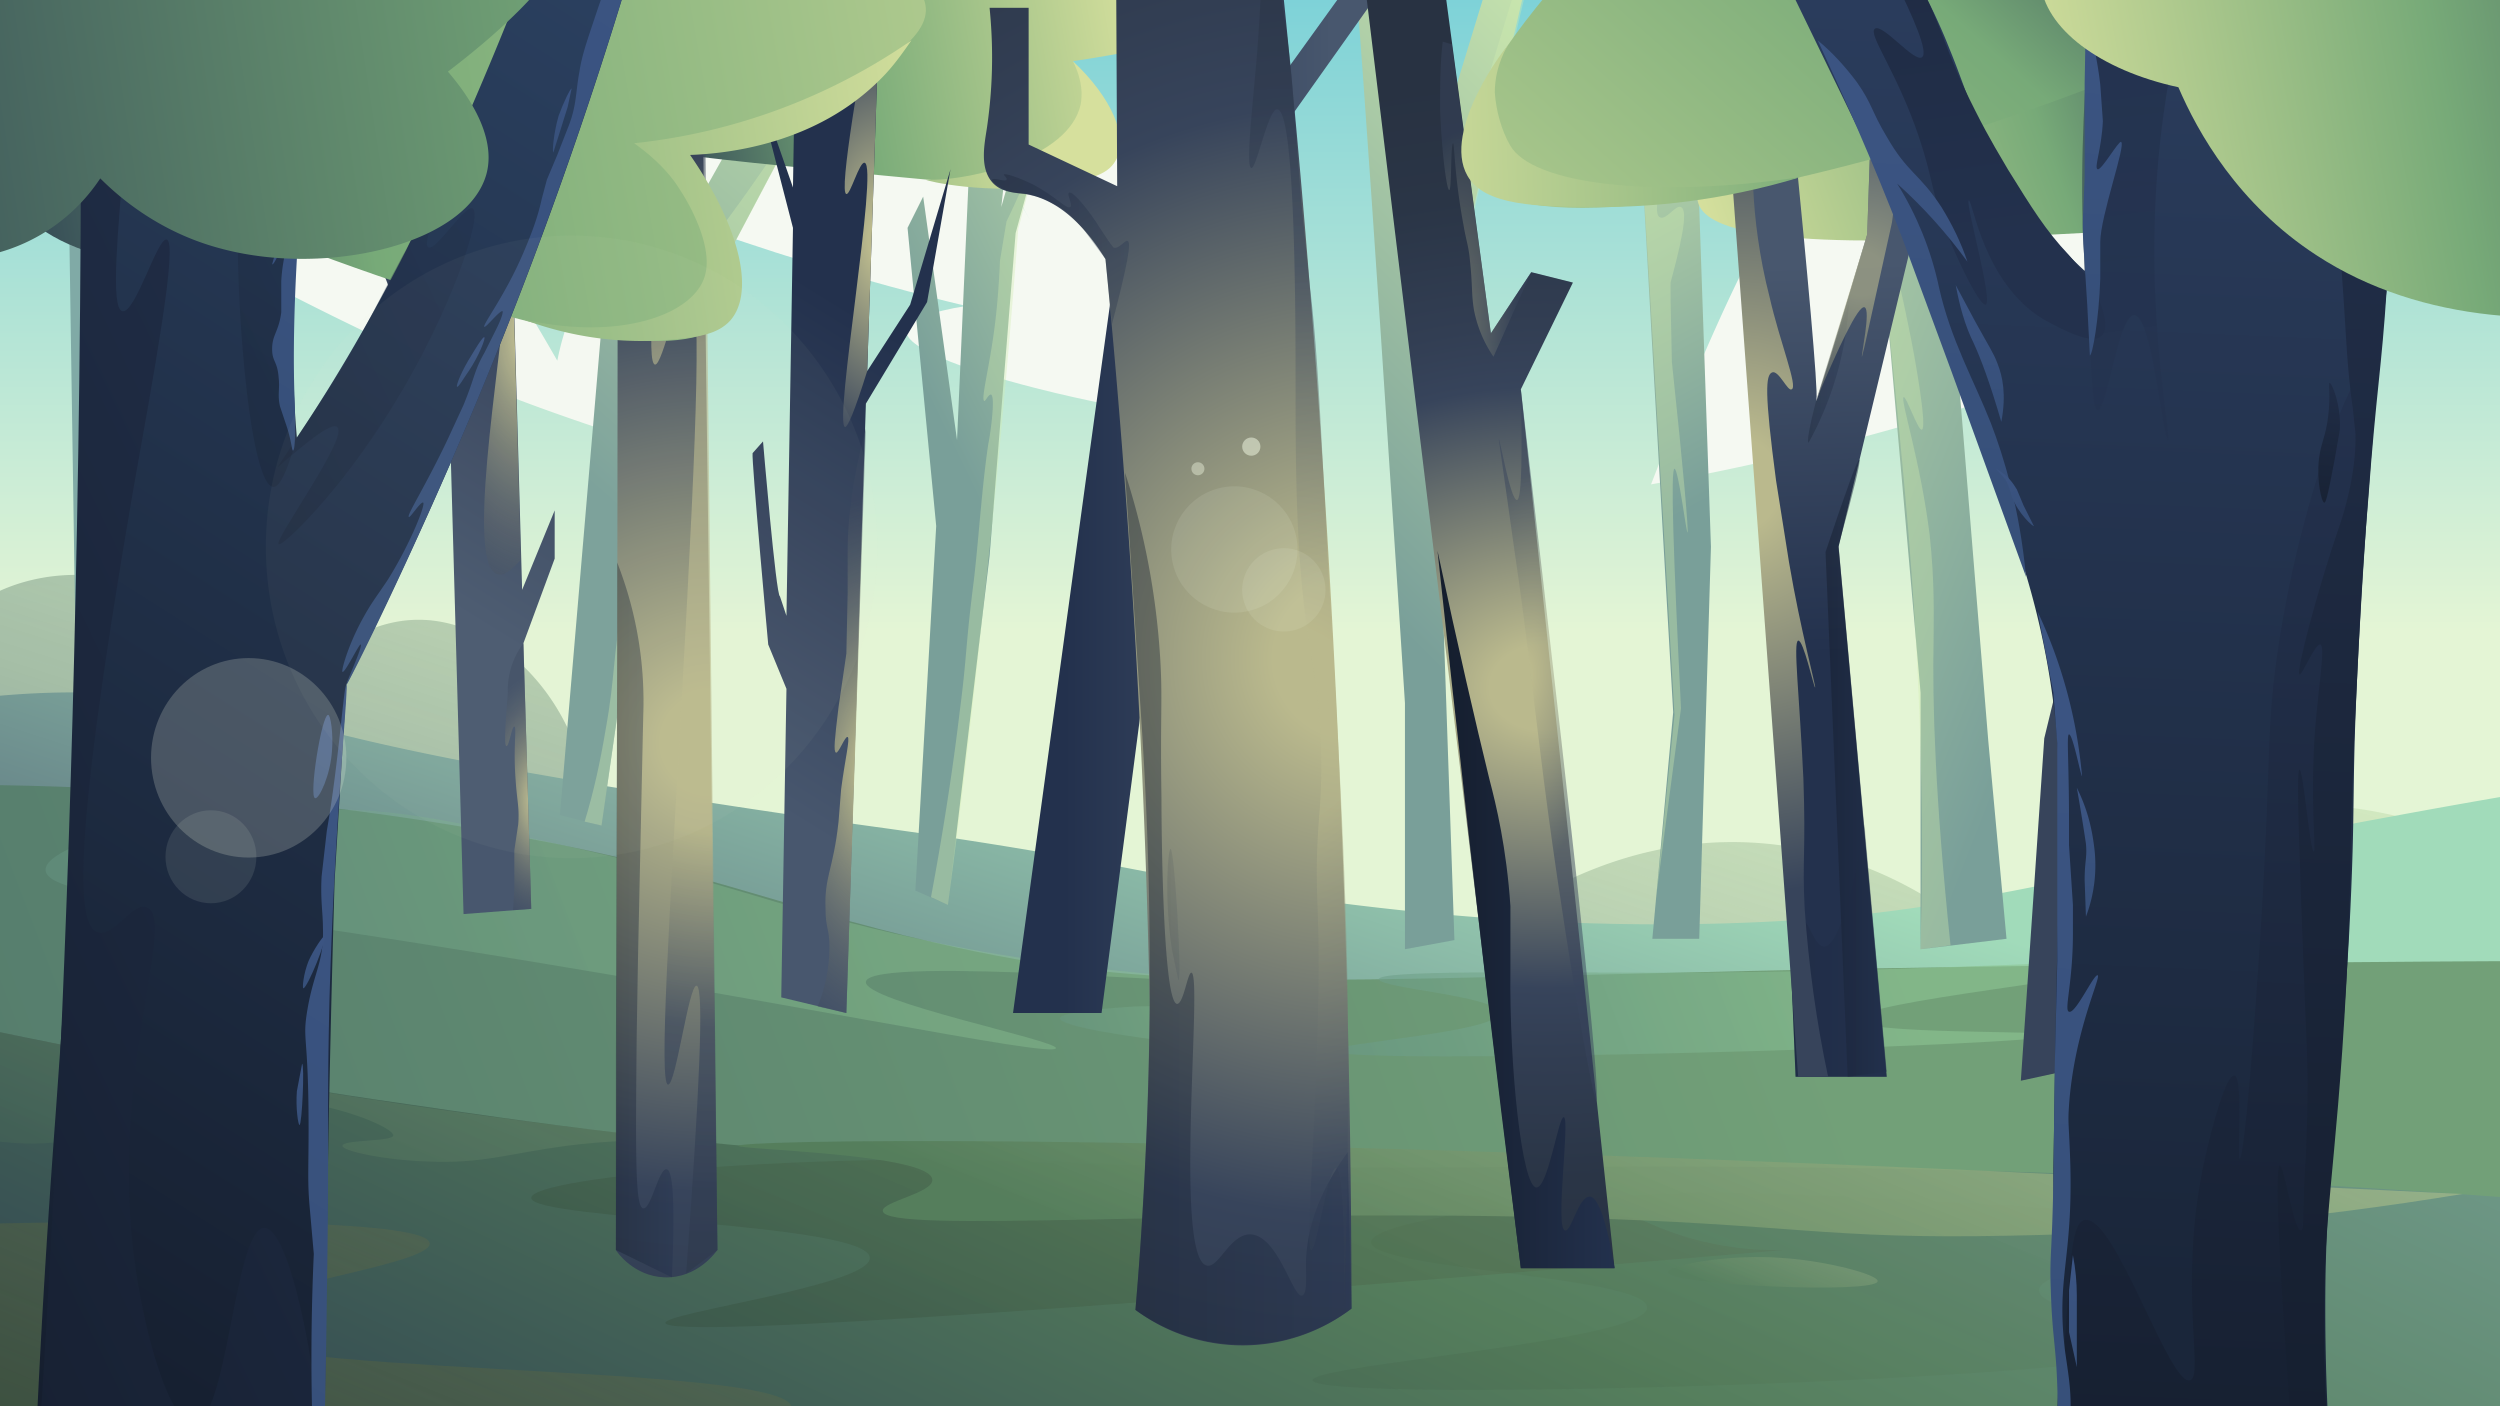 <svg xmlns="http://www.w3.org/2000/svg" id="eaSGge7qOW81" shape-rendering="geometricPrecision" text-rendering="geometricPrecision" viewBox="0 0 1920 1080"><style>@keyframes eaSGge7qOW86_to__to{0%{transform:translate(629.443px,127.542px)}50%{transform:translate(645.381px,113.05px)}}@keyframes eaSGge7qOW87_to__to{0%{transform:translate(239.145px,149.792px)}50%{transform:translate(321.075px,211.865px)}}@keyframes eaSGge7qOW88_to__to{0%{transform:translate(1641.566px,167.727px)}50%{transform:translate(1616.562px,211.525px)}}@keyframes eaSGge7qOW810_to__to{0%{transform:translate(941px,671.745px)}50%{transform:translate(940.519px,553.778px)}}@keyframes eaSGge7qOW833_to__to{0%{transform:translate(686.307px,49.518px)}50%{transform:translate(741.246px,58.489px)}}@keyframes eaSGge7qOW834_to__to{0%{transform:translate(1588.059px,53.46px)}50%{transform:translate(1538.396px,95.144px)}}@keyframes eaSGge7qOW835_to__to{0%{transform:translate(785.567px,96.028px)}50%{transform:translate(840.506px,104.998px)}}@keyframes eaSGge7qOW871_to__to{0%{transform:translate(367.83px,42.614px)}50%{transform:translate(404.213px,71.959px)}}@keyframes eaSGge7qOW872_to__to{0%{transform:translate(1482.225px,-57.233px)}50%{transform:translate(1445.052px,-21.618px)}}@keyframes eaSGge7qOW873_to__to{0%{transform:translate(562.5px,109.526px)}50%{transform:translate(598.883px,138.872px)}}@keyframes eaSGge7qOW874_to__to{0%{transform:translate(1265.653px,59.999px)}50%{transform:translate(1228.48px,95.614px)}}@keyframes eaSGge7qOW8109_to__to{0%{transform:translate(148.994px,-22.506px)}50%{transform:translate(160.62px,-22.51px)}}@keyframes eaSGge7qOW8110_to__to{0%{transform:translate(1902.165px,18.37px)}50%{transform:translate(2000.696px,16.827px)}}@keyframes eaSGge7qOW8112_to__to{0%{transform:translate(960.5px,384.5px)}50%{transform:translate(843.832px,454.057px)}}@keyframes eaSGge7qOW8113_to__to{0%{transform:translate(999px,416px)}50%{transform:translate(882.332px,485.557px)}}@keyframes eaSGge7qOW8114_to__to{0%{transform:translate(974px,306px)}50%{transform:translate(857.332px,375.557px)}}@keyframes eaSGge7qOW8115_to__to{0%{transform:translate(933px,323px)}50%{transform:translate(816.332px,392.557px)}}@keyframes eaSGge7qOW8116_to__to{0%{transform:translate(203.95px,545.33px)}50%{transform:translate(273.781px,505.09px)}}@keyframes eaSGge7qOW8116_ts__ts{0%{transform:scale(1,1)}50%{transform:scale(1.245,1.294)}}@keyframes eaSGge7qOW8117_to__to{0%{transform:translate(452px,382.913px)}50%{transform:translate(374.5px,476.993px)}}@keyframes eaSGge7qOW8118_to__to{0%{transform:translate(175.34px,621.34px)}50%{transform:translate(245.171px,581.1px)}}@keyframes eaSGge7qOW8118_ts__ts{0%{transform:scale(1,1)}50%{transform:scale(1.245,1.294)}}</style><defs><linearGradient id="eaSGge7qOW84-fill" x1="960" x2="960" y1="783" y2="-787" gradientUnits="userSpaceOnUse" spreadMethod="pad"><stop id="eaSGge7qOW84-fill-0" offset="19%" stop-color="#e4f5d5"/><stop id="eaSGge7qOW84-fill-1" offset="88%" stop-color="#00a7db"/></linearGradient><linearGradient id="eaSGge7qOW811-fill" x1="1153.7" x2="804.7" y1="-47.8" y2="1036.7" gradientUnits="userSpaceOnUse" spreadMethod="pad"><stop id="eaSGge7qOW811-fill-0" offset="12%" stop-color="rgba(207,235,176,0.36)"/><stop id="eaSGge7qOW811-fill-1" offset="100%" stop-color="#6d888a"/></linearGradient><linearGradient id="eaSGge7qOW813-fill" x1="1087.8" x2="829.6" y1="458.7" y2="1251.2" gradientUnits="userSpaceOnUse" spreadMethod="pad"><stop id="eaSGge7qOW813-fill-0" offset="13%" stop-color="#a1dbba"/><stop id="eaSGge7qOW813-fill-1" offset="90%" stop-color="#424e69"/></linearGradient><linearGradient id="eaSGge7qOW816-fill" x1="792" x2="403.8" y1="-65.3" y2="375.8" gradientUnits="userSpaceOnUse" spreadMethod="pad"><stop id="eaSGge7qOW816-fill-0" offset="12%" stop-color="#cfebb0"/><stop id="eaSGge7qOW816-fill-1" offset="94%" stop-color="#799f99"/></linearGradient><linearGradient id="eaSGge7qOW817-fill" x1="1039.4" x2="708.2" y1="185" y2="346.2" gradientUnits="userSpaceOnUse" spreadMethod="pad"><stop id="eaSGge7qOW817-fill-0" offset="12%" stop-color="#cfebb0"/><stop id="eaSGge7qOW817-fill-1" offset="94%" stop-color="#799f99"/></linearGradient><linearGradient id="eaSGge7qOW818-fill" x1="1390.6" x2="977.8" y1="23.6" y2="436.9" gradientUnits="userSpaceOnUse" spreadMethod="pad"><stop id="eaSGge7qOW818-fill-0" offset="12%" stop-color="#cfebb0"/><stop id="eaSGge7qOW818-fill-1" offset="94%" stop-color="#799f99"/></linearGradient><linearGradient id="eaSGge7qOW819-fill" x1="1088.7" x2="1316.8" y1="-12.3" y2="414.3" gradientUnits="userSpaceOnUse" spreadMethod="pad"><stop id="eaSGge7qOW819-fill-0" offset="12%" stop-color="#cfebb0"/><stop id="eaSGge7qOW819-fill-1" offset="94%" stop-color="#799f99"/></linearGradient><linearGradient id="eaSGge7qOW820-fill" x1="1129.7" x2="1657.6" y1="177" y2="384.7" gradientUnits="userSpaceOnUse" spreadMethod="pad"><stop id="eaSGge7qOW820-fill-0" offset="12%" stop-color="#cfebb0"/><stop id="eaSGge7qOW820-fill-1" offset="94%" stop-color="#799f99"/></linearGradient><linearGradient id="eaSGge7qOW821-fill" x1="1188.3" x2="1273.5" y1="109.5" y2="109.5" gradientUnits="userSpaceOnUse" spreadMethod="pad"><stop id="eaSGge7qOW821-fill-0" offset="12%" stop-color="rgba(207,235,176,0.36)"/><stop id="eaSGge7qOW821-fill-1" offset="94%" stop-color="#799f99"/></linearGradient><linearGradient id="eaSGge7qOW822-fill" x1="1296.8" x2="1340.9" y1="327" y2="327" gradientUnits="userSpaceOnUse" spreadMethod="pad"><stop id="eaSGge7qOW822-fill-0" offset="12%" stop-color="rgba(207,235,176,0.36)"/><stop id="eaSGge7qOW822-fill-1" offset="94%" stop-color="#799f99"/></linearGradient><linearGradient id="eaSGge7qOW823-fill" x1="1499" x2="1573" y1="347.5" y2="347.5" gradientUnits="userSpaceOnUse" spreadMethod="pad"><stop id="eaSGge7qOW823-fill-0" offset="12%" stop-color="rgba(207,235,176,0.36)"/><stop id="eaSGge7qOW823-fill-1" offset="94%" stop-color="#799f99"/></linearGradient><linearGradient id="eaSGge7qOW824-fill" x1="818.4" x2="920.4" y1="369.5" y2="369.5" gradientUnits="userSpaceOnUse" spreadMethod="pad"><stop id="eaSGge7qOW824-fill-0" offset="12%" stop-color="rgba(207,235,176,0.36)"/><stop id="eaSGge7qOW824-fill-1" offset="94%" stop-color="#799f99"/></linearGradient><linearGradient id="eaSGge7qOW825-fill" x1="628.4" x2="805.4" y1="352" y2="352" gradientUnits="userSpaceOnUse" spreadMethod="pad"><stop id="eaSGge7qOW825-fill-0" offset="12%" stop-color="rgba(207,235,176,0.36)"/><stop id="eaSGge7qOW825-fill-1" offset="94%" stop-color="#799f99"/></linearGradient><linearGradient id="eaSGge7qOW828-fill" x1="-460.3" x2="1441" y1="1344.3" y2="615.3" gradientUnits="userSpaceOnUse" spreadMethod="pad"><stop id="eaSGge7qOW828-fill-0" offset="23%" stop-color="#537a6c"/><stop id="eaSGge7qOW828-fill-1" offset="95%" stop-color="#72a078"/></linearGradient><linearGradient id="eaSGge7qOW829-fill" x1="-115.4" x2="705.5" y1="940.4" y2="625.6" gradientUnits="userSpaceOnUse" spreadMethod="pad"><stop id="eaSGge7qOW829-fill-0" offset="23%" stop-color="#679686"/><stop id="eaSGge7qOW829-fill-1" offset="95%" stop-color="#8cc493"/></linearGradient><linearGradient id="eaSGge7qOW830-fill" x1="891" x2="1477.8" y1="937.2" y2="712.2" gradientUnits="userSpaceOnUse" spreadMethod="pad"><stop id="eaSGge7qOW830-fill-0" offset="23%" stop-color="#679686"/><stop id="eaSGge7qOW830-fill-1" offset="95%" stop-color="#8cc493"/></linearGradient><linearGradient id="eaSGge7qOW831-fill" x1="782" x2="960.7" y1="843.2" y2="774.6" gradientUnits="userSpaceOnUse" spreadMethod="pad"><stop id="eaSGge7qOW831-fill-0" offset="23%" stop-color="#679686"/><stop id="eaSGge7qOW831-fill-1" offset="95%" stop-color="#8cc493"/></linearGradient><linearGradient id="eaSGge7qOW833-fill" x1="273.4" x2="905.2" y1="134.6" y2="22.7" gradientUnits="userSpaceOnUse" spreadMethod="pad"><stop id="eaSGge7qOW833-fill-0" offset="31%" stop-color="#23314d"/><stop id="eaSGge7qOW833-fill-1" offset="60%" stop-color="#77aa78"/><stop id="eaSGge7qOW833-fill-2" offset="96%" stop-color="#d6e09d"/></linearGradient><linearGradient id="eaSGge7qOW834-fill" x1="1978.3" x2="1276.8" y1="-78.4" y2="171.6" gradientUnits="userSpaceOnUse" spreadMethod="pad"><stop id="eaSGge7qOW834-fill-0" offset="31%" stop-color="#23314d"/><stop id="eaSGge7qOW834-fill-1" offset="60%" stop-color="#77aa78"/><stop id="eaSGge7qOW834-fill-2" offset="96%" stop-color="#d6e09d"/></linearGradient><linearGradient id="eaSGge7qOW835-fill" x1="575.5" x2="801.9" y1="155.8" y2="99" gradientUnits="userSpaceOnUse" spreadMethod="pad"><stop id="eaSGge7qOW835-fill-0" offset="20%" stop-color="#77aa78"/><stop id="eaSGge7qOW835-fill-1" offset="96%" stop-color="#d6e09d"/></linearGradient><linearGradient id="eaSGge7qOW837-fill" x1="531.5" x2="200.9" y1="79.4" y2="614" gradientUnits="userSpaceOnUse" spreadMethod="pad"><stop id="eaSGge7qOW837-fill-0" offset="11%" stop-color="#23314d"/><stop id="eaSGge7qOW837-fill-1" offset="68%" stop-color="#48576e"/></linearGradient><linearGradient id="eaSGge7qOW838-fill" x1="733" x2="402.4" y1="204.1" y2="738.6" gradientUnits="userSpaceOnUse" spreadMethod="pad"><stop id="eaSGge7qOW838-fill-0" offset="11%" stop-color="#23314d"/><stop id="eaSGge7qOW838-fill-1" offset="68%" stop-color="#48576e"/></linearGradient><linearGradient id="eaSGge7qOW839-fill" x1="778" x2="1138" y1="330.5" y2="330.5" gradientUnits="userSpaceOnUse" spreadMethod="pad"><stop id="eaSGge7qOW839-fill-0" offset="11%" stop-color="#23314d"/><stop id="eaSGge7qOW839-fill-1" offset="68%" stop-color="#48576e"/></linearGradient><linearGradient id="eaSGge7qOW846-fill" x1="1416.2" x2="1398.9" y1="560.1" y2="34.4" gradientUnits="userSpaceOnUse" spreadMethod="pad"><stop id="eaSGge7qOW846-fill-0" offset="11%" stop-color="#23314d"/><stop id="eaSGge7qOW846-fill-1" offset="68%" stop-color="#48576e"/></linearGradient><linearGradient id="eaSGge7qOW847-fill" x1="1402" x2="1449" y1="590" y2="590" gradientUnits="userSpaceOnUse" spreadMethod="pad"><stop id="eaSGge7qOW847-fill-0" offset="5%" stop-color="#151e2e"/><stop id="eaSGge7qOW847-fill-1" offset="100%" stop-color="#23314d"/></linearGradient><linearGradient id="eaSGge7qOW848-fill" x1="1388.5" x2="1420" y1="286.5" y2="286.5" gradientUnits="userSpaceOnUse" spreadMethod="pad"><stop id="eaSGge7qOW848-fill-0" offset="5%" stop-color="#151e2e"/><stop id="eaSGge7qOW848-fill-1" offset="100%" stop-color="#23314d"/></linearGradient><linearGradient id="eaSGge7qOW849-fill" x1="1376" x2="1449" y1="730" y2="730" gradientUnits="userSpaceOnUse" spreadMethod="pad"><stop id="eaSGge7qOW849-fill-0" offset="5%" stop-color="#151e2e"/><stop id="eaSGge7qOW849-fill-1" offset="100%" stop-color="#23314d"/></linearGradient><linearGradient id="eaSGge7qOW854-fill" x1="590.4" x2="1471.4" y1="1768.3" y2="-121.5" gradientUnits="userSpaceOnUse" spreadMethod="pad"><stop id="eaSGge7qOW854-fill-0" offset="11%" stop-color="#23314d"/><stop id="eaSGge7qOW854-fill-1" offset="46%" stop-color="#557e5c"/><stop id="eaSGge7qOW854-fill-2" offset="82%" stop-color="#80aaa6"/></linearGradient><linearGradient id="eaSGge7qOW855-fill" x1="763.6" x2="1078.8" y1="1248.2" y2="461.8" gradientUnits="userSpaceOnUse" spreadMethod="pad"><stop id="eaSGge7qOW855-fill-0" offset="23%" stop-color="#324a35"/><stop id="eaSGge7qOW855-fill-1" offset="89%" stop-color="rgba(117,122,90,0.5)"/></linearGradient><linearGradient id="eaSGge7qOW856-fill" x1="1247.9" x2="1561.4" y1="1286.5" y2="504.2" gradientUnits="userSpaceOnUse" spreadMethod="pad"><stop id="eaSGge7qOW856-fill-0" offset="23%" stop-color="#324a35"/><stop id="eaSGge7qOW856-fill-1" offset="89%" stop-color="rgba(117,122,90,0.5)"/></linearGradient><linearGradient id="eaSGge7qOW857-fill" x1="53.6" x2="397.5" y1="1425.1" y2="567" gradientUnits="userSpaceOnUse" spreadMethod="pad"><stop id="eaSGge7qOW857-fill-0" offset="23%" stop-color="#324a35"/><stop id="eaSGge7qOW857-fill-1" offset="89%" stop-color="rgba(117,122,90,0.1)"/></linearGradient><linearGradient id="eaSGge7qOW858-fill" x1="1079.8" x2="1473.6" y1="1266.2" y2="283.6" gradientUnits="userSpaceOnUse" spreadMethod="pad"><stop id="eaSGge7qOW858-fill-0" offset="23%" stop-color="#557e5c"/><stop id="eaSGge7qOW858-fill-1" offset="89%" stop-color="rgba(218,227,168,0.5)"/></linearGradient><linearGradient id="eaSGge7qOW859-fill" x1="172.1" x2="344.1" y1="1004.1" y2="575" gradientUnits="userSpaceOnUse" spreadMethod="pad"><stop id="eaSGge7qOW859-fill-0" offset="23%" stop-color="#557e5c"/><stop id="eaSGge7qOW859-fill-1" offset="89%" stop-color="rgba(218,227,168,0.5)"/></linearGradient><linearGradient id="eaSGge7qOW860-fill" x1="1355.1" x2="1402.8" y1="991.7" y2="872.8" gradientUnits="userSpaceOnUse" spreadMethod="pad"><stop id="eaSGge7qOW860-fill-0" offset="23%" stop-color="#557e5c"/><stop id="eaSGge7qOW860-fill-1" offset="89%" stop-color="rgba(218,227,168,0.5)"/></linearGradient><linearGradient id="eaSGge7qOW863-fill" x1="1117" x2="1253" y1="661.5" y2="661.5" gradientUnits="userSpaceOnUse" spreadMethod="pad"><stop id="eaSGge7qOW863-fill-0" offset="5%" stop-color="#151e2e"/><stop id="eaSGge7qOW863-fill-1" offset="100%" stop-color="#23314d"/></linearGradient><linearGradient id="eaSGge7qOW868-fill" x1="485.9" x2="530.2" y1="669.5" y2="669.5" gradientUnits="userSpaceOnUse" spreadMethod="pad"><stop id="eaSGge7qOW868-fill-0" offset="5%" stop-color="#151e2e"/><stop id="eaSGge7qOW868-fill-1" offset="100%" stop-color="#23314d"/></linearGradient><linearGradient id="eaSGge7qOW871-fill" x1="-565.3" x2="1134.7" y1="216.9" y2="-84.2" gradientUnits="userSpaceOnUse" spreadMethod="pad"><stop id="eaSGge7qOW871-fill-0" offset="31%" stop-color="#23314d"/><stop id="eaSGge7qOW871-fill-1" offset="50%" stop-color="#77aa78"/><stop id="eaSGge7qOW871-fill-2" offset="96%" stop-color="#d6e09d"/></linearGradient><linearGradient id="eaSGge7qOW872-fill" x1="1907.3" x2="1015.9" y1="-570.1" y2="431.9" gradientUnits="userSpaceOnUse" spreadMethod="pad"><stop id="eaSGge7qOW872-fill-0" offset="31%" stop-color="#23314d"/><stop id="eaSGge7qOW872-fill-1" offset="50%" stop-color="#77aa78"/><stop id="eaSGge7qOW872-fill-2" offset="96%" stop-color="#d6e09d"/></linearGradient><linearGradient id="eaSGge7qOW873-fill" x1="190.1" x2="775" y1="175.3" y2="85.3" gradientUnits="userSpaceOnUse" spreadMethod="pad"><stop id="eaSGge7qOW873-fill-0" offset="20%" stop-color="#77aa78"/><stop id="eaSGge7qOW873-fill-1" offset="96%" stop-color="#d6e09d"/></linearGradient><linearGradient id="eaSGge7qOW874-fill" x1="1517.2" x2="1057.3" y1="48.2" y2="65.9" gradientUnits="userSpaceOnUse" spreadMethod="pad"><stop id="eaSGge7qOW874-fill-0" offset="20%" stop-color="#77aa78"/><stop id="eaSGge7qOW874-fill-1" offset="96%" stop-color="#d6e09d"/></linearGradient><linearGradient id="eaSGge7qOW877-fill" x1="877" x2="1051" y1="660.9" y2="660.9" gradientUnits="userSpaceOnUse" spreadMethod="pad"><stop id="eaSGge7qOW877-fill-0" offset="5%" stop-color="#151e2e"/><stop id="eaSGge7qOW877-fill-1" offset="100%" stop-color="#23314d"/></linearGradient><linearGradient id="eaSGge7qOW878-fill" x1="775" x2="880.1" y1="154.3" y2="154.3" gradientUnits="userSpaceOnUse" spreadMethod="pad"><stop id="eaSGge7qOW878-fill-0" offset="5%" stop-color="#151e2e"/><stop id="eaSGge7qOW878-fill-1" offset="100%" stop-color="#23314d"/></linearGradient><linearGradient id="eaSGge7qOW879-fill" x1="909.4" x2="918.9" y1="665.5" y2="665.5" gradientUnits="userSpaceOnUse" spreadMethod="pad"><stop id="eaSGge7qOW879-fill-0" offset="5%" stop-color="#151e2e"/><stop id="eaSGge7qOW879-fill-1" offset="100%" stop-color="#23314d"/></linearGradient><linearGradient id="eaSGge7qOW882-fill" x1="1564.9" x2="1608.5" y1="1008" y2="-29" gradientUnits="userSpaceOnUse" spreadMethod="pad"><stop id="eaSGge7qOW882-fill-0" offset="6%" stop-color="#1a263a"/><stop id="eaSGge7qOW882-fill-1" offset="100%" stop-color="#2a3c5c"/></linearGradient><linearGradient id="eaSGge7qOW883-fill" x1="1687.5" x2="1726.2" y1="1197.9" y2="279" gradientUnits="userSpaceOnUse" spreadMethod="pad"><stop id="eaSGge7qOW883-fill-0" offset="5%" stop-color="#151e2e"/><stop id="eaSGge7qOW883-fill-1" offset="100%" stop-color="#23314d"/></linearGradient><linearGradient id="eaSGge7qOW884-fill" x1="1554" x2="1673.4" y1="-660.5" y2="212.7" gradientUnits="userSpaceOnUse" spreadMethod="pad"><stop id="eaSGge7qOW884-fill-0" offset="5%" stop-color="#151e2e"/><stop id="eaSGge7qOW884-fill-1" offset="100%" stop-color="#23314d"/></linearGradient><linearGradient id="eaSGge7qOW885-fill" x1="1437" x2="1548" y1="-660.7" y2="150.7" gradientUnits="userSpaceOnUse" spreadMethod="pad"><stop id="eaSGge7qOW885-fill-0" offset="5%" stop-color="#151e2e"/><stop id="eaSGge7qOW885-fill-1" offset="100%" stop-color="#23314d"/></linearGradient><linearGradient id="eaSGge7qOW886-fill" x1="1776.9" x2="1834.1" y1="1201.4" y2="-158.2" gradientUnits="userSpaceOnUse" spreadMethod="pad"><stop id="eaSGge7qOW886-fill-0" offset="5%" stop-color="#151e2e"/><stop id="eaSGge7qOW886-fill-1" offset="100%" stop-color="#23314d"/></linearGradient><linearGradient id="eaSGge7qOW887-fill" x1="1795.1" x2="1808.1" y1="389" y2="227.7" gradientUnits="userSpaceOnUse" spreadMethod="pad"><stop id="eaSGge7qOW887-fill-0" offset="5%" stop-color="#151e2e"/><stop id="eaSGge7qOW887-fill-1" offset="100%" stop-color="#23314d"/></linearGradient><linearGradient id="eaSGge7qOW888-fill" x1="1482.3" x2="1495.1" y1="359.1" y2="54.1" gradientUnits="userSpaceOnUse" spreadMethod="pad"><stop id="eaSGge7qOW888-fill-0" offset="6%" stop-color="#37507a"/><stop id="eaSGge7qOW888-fill-1" offset="100%" stop-color="#3b5482"/></linearGradient><linearGradient id="eaSGge7qOW889-fill" x1="1531.3" x2="1534.5" y1="275.1" y2="197.3" gradientUnits="userSpaceOnUse" spreadMethod="pad"><stop id="eaSGge7qOW889-fill-0" offset="6%" stop-color="#37507a"/><stop id="eaSGge7qOW889-fill-1" offset="100%" stop-color="#3b5482"/></linearGradient><linearGradient id="eaSGge7qOW890-fill" x1="1581.8" x2="1603.1" y1="1034.8" y2="528" gradientUnits="userSpaceOnUse" spreadMethod="pad"><stop id="eaSGge7qOW890-fill-0" offset="6%" stop-color="#37507a"/><stop id="eaSGge7qOW890-fill-1" offset="100%" stop-color="#3b5482"/></linearGradient><linearGradient id="eaSGge7qOW891-fill" x1="1566.6" x2="1555.1" y1="364.4" y2="327.4" gradientUnits="userSpaceOnUse" spreadMethod="pad"><stop id="eaSGge7qOW891-fill-0" offset="6%" stop-color="#37507a"/><stop id="eaSGge7qOW891-fill-1" offset="100%" stop-color="#3b5482"/></linearGradient><linearGradient id="eaSGge7qOW892-fill" x1="1604.1" x2="1606.8" y1="1003.7" y2="939" gradientUnits="userSpaceOnUse" spreadMethod="pad"><stop id="eaSGge7qOW892-fill-0" offset="6%" stop-color="#37507a"/><stop id="eaSGge7qOW892-fill-1" offset="100%" stop-color="#3b5482"/></linearGradient><linearGradient id="eaSGge7qOW893-fill" x1="1612.7" x2="1615.8" y1="656.4" y2="582.1" gradientUnits="userSpaceOnUse" spreadMethod="pad"><stop id="eaSGge7qOW893-fill-0" offset="6%" stop-color="#37507a"/><stop id="eaSGge7qOW893-fill-1" offset="100%" stop-color="#3b5482"/></linearGradient><linearGradient id="eaSGge7qOW894-fill" x1="1621" x2="1629.3" y1="208.3" y2="12" gradientUnits="userSpaceOnUse" spreadMethod="pad"><stop id="eaSGge7qOW894-fill-0" offset="6%" stop-color="#37507a"/><stop id="eaSGge7qOW894-fill-1" offset="100%" stop-color="#3b5482"/></linearGradient><linearGradient id="eaSGge7qOW896-fill" x1="-112.4" x2="529" y1="1017" y2="4.4" gradientUnits="userSpaceOnUse" spreadMethod="pad"><stop id="eaSGge7qOW896-fill-0" offset="5%" stop-color="#151e2e"/><stop id="eaSGge7qOW896-fill-1" offset="100%" stop-color="#2a3f5e"/></linearGradient><linearGradient id="eaSGge7qOW897-fill" x1="-296.2" x2="544.1" y1="791.2" y2="385" gradientUnits="userSpaceOnUse" spreadMethod="pad"><stop id="eaSGge7qOW897-fill-0" offset="5%" stop-color="#151e2e"/><stop id="eaSGge7qOW897-fill-1" offset="100%" stop-color="#23314d"/></linearGradient><linearGradient id="eaSGge7qOW898-fill" x1="136.1" x2="343.6" y1="242.8" y2="142.5" gradientUnits="userSpaceOnUse" spreadMethod="pad"><stop id="eaSGge7qOW898-fill-0" offset="5%" stop-color="#151e2e"/><stop id="eaSGge7qOW898-fill-1" offset="100%" stop-color="#23314d"/></linearGradient><linearGradient id="eaSGge7qOW899-fill" x1="132.7" x2="485.9" y1="320.4" y2="149.7" gradientUnits="userSpaceOnUse" spreadMethod="pad"><stop id="eaSGge7qOW899-fill-0" offset="5%" stop-color="#151e2e"/><stop id="eaSGge7qOW899-fill-1" offset="100%" stop-color="#23314d"/></linearGradient><linearGradient id="eaSGge7qOW8100-fill" x1="233.9" x2="545.8" y1="436.4" y2="-55.9" gradientUnits="userSpaceOnUse" spreadMethod="pad"><stop id="eaSGge7qOW8100-fill-0" offset="6%" stop-color="#37507a"/><stop id="eaSGge7qOW8100-fill-1" offset="100%" stop-color="#3b5482"/></linearGradient><linearGradient id="eaSGge7qOW8101-fill" x1="432.6" x2="455.7" y1="74.8" y2="38.3" gradientUnits="userSpaceOnUse" spreadMethod="pad"><stop id="eaSGge7qOW8101-fill-0" offset="6%" stop-color="#37507a"/><stop id="eaSGge7qOW8101-fill-1" offset="100%" stop-color="#3b5482"/></linearGradient><linearGradient id="eaSGge7qOW8102-fill" x1="363.7" x2="384.2" y1="258.2" y2="225.9" gradientUnits="userSpaceOnUse" spreadMethod="pad"><stop id="eaSGge7qOW8102-fill-0" offset="6%" stop-color="#37507a"/><stop id="eaSGge7qOW8102-fill-1" offset="100%" stop-color="#3b5482"/></linearGradient><linearGradient id="eaSGge7qOW8103-fill" x1="123.9" x2="397" y1="1053.4" y2="622.4" gradientUnits="userSpaceOnUse" spreadMethod="pad"><stop id="eaSGge7qOW8103-fill-0" offset="6%" stop-color="#37507a"/><stop id="eaSGge7qOW8103-fill-1" offset="100%" stop-color="#3b5482"/></linearGradient><linearGradient id="eaSGge7qOW8104-fill" x1="233.7" x2="253" y1="819.7" y2="789.2" gradientUnits="userSpaceOnUse" spreadMethod="pad"><stop id="eaSGge7qOW8104-fill-0" offset="6%" stop-color="#37507a"/><stop id="eaSGge7qOW8104-fill-1" offset="100%" stop-color="#3b5482"/></linearGradient><linearGradient id="eaSGge7qOW8105-fill" x1="243.4" x2="263.4" y1="718.5" y2="687" gradientUnits="userSpaceOnUse" spreadMethod="pad"><stop id="eaSGge7qOW8105-fill-0" offset="6%" stop-color="#37507a"/><stop id="eaSGge7qOW8105-fill-1" offset="100%" stop-color="#3b5482"/></linearGradient><linearGradient id="eaSGge7qOW8106-fill" x1="245.3" x2="273.4" y1="567.7" y2="523.3" gradientUnits="userSpaceOnUse" spreadMethod="pad"><stop id="eaSGge7qOW8106-fill-0" offset="6%" stop-color="#37507a"/><stop id="eaSGge7qOW8106-fill-1" offset="100%" stop-color="#3b5482"/></linearGradient><linearGradient id="eaSGge7qOW8107-fill" x1="191.4" x2="288.6" y1="272.1" y2="118.6" gradientUnits="userSpaceOnUse" spreadMethod="pad"><stop id="eaSGge7qOW8107-fill-0" offset="6%" stop-color="#37507a"/><stop id="eaSGge7qOW8107-fill-1" offset="100%" stop-color="#3b5482"/></linearGradient><linearGradient id="eaSGge7qOW8109-fill" x1="-653.7" x2="1264.3" y1="112.5" y2="-182.7" gradientUnits="userSpaceOnUse" spreadMethod="pad"><stop id="eaSGge7qOW8109-fill-0" offset="15%" stop-color="#23314d"/><stop id="eaSGge7qOW8109-fill-1" offset="60%" stop-color="#77aa78"/><stop id="eaSGge7qOW8109-fill-2" offset="96%" stop-color="#d6e09d"/></linearGradient><linearGradient id="eaSGge7qOW8110-fill" x1="2423.6" x2="1527.3" y1="-83.8" y2="82.7" gradientUnits="userSpaceOnUse" spreadMethod="pad"><stop id="eaSGge7qOW8110-fill-0" offset="15%" stop-color="#23314d"/><stop id="eaSGge7qOW8110-fill-1" offset="60%" stop-color="#77aa78"/><stop id="eaSGge7qOW8110-fill-2" offset="96%" stop-color="#d6e09d"/></linearGradient><radialGradient id="eaSGge7qOW840-fill" cx="0" cy="0" r="356.6" gradientTransform="matrix(1 0 0 1.97 2007 448)" gradientUnits="userSpaceOnUse" spreadMethod="pad"><stop id="eaSGge7qOW840-fill-0" offset="7%" stop-color="#bab98d"/><stop id="eaSGge7qOW840-fill-1" offset="63%" stop-color="#37445b"/></radialGradient><radialGradient id="eaSGge7qOW841-fill" cx="0" cy="0" r="130.5" gradientTransform="matrix(1 0 0 1.97 676 184)" gradientUnits="userSpaceOnUse" spreadMethod="pad"><stop id="eaSGge7qOW841-fill-0" offset="7%" stop-color="#bab98d"/><stop id="eaSGge7qOW841-fill-1" offset="63%" stop-color="#37445b"/></radialGradient><radialGradient id="eaSGge7qOW842-fill" cx="0" cy="0" r="169.6" gradientTransform="matrix(1 0 0 1.97 674 592)" gradientUnits="userSpaceOnUse" spreadMethod="pad"><stop id="eaSGge7qOW842-fill-0" offset="7%" stop-color="#bab98d"/><stop id="eaSGge7qOW842-fill-1" offset="63%" stop-color="rgba(55,68,91,0.4)"/></radialGradient><radialGradient id="eaSGge7qOW843-fill" cx="0" cy="0" r="168.9" gradientTransform="matrix(1 0 0 1.97 408 256)" gradientUnits="userSpaceOnUse" spreadMethod="pad"><stop id="eaSGge7qOW843-fill-0" offset="7%" stop-color="#bab98d"/><stop id="eaSGge7qOW843-fill-1" offset="63%" stop-color="rgba(55,68,91,0.4)"/></radialGradient><radialGradient id="eaSGge7qOW844-fill" cx="0" cy="0" r="77.5" gradientTransform="matrix(1 0 0 1.97 413 614)" gradientUnits="userSpaceOnUse" spreadMethod="pad"><stop id="eaSGge7qOW844-fill-0" offset="7%" stop-color="#bab98d"/><stop id="eaSGge7qOW844-fill-1" offset="63%" stop-color="rgba(55,68,91,0.4)"/></radialGradient><radialGradient id="eaSGge7qOW850-fill" cx="0" cy="0" r="498.6" gradientTransform="matrix(.92 0 0 1 1335 372)" gradientUnits="userSpaceOnUse" spreadMethod="pad"><stop id="eaSGge7qOW850-fill-0" offset="7%" stop-color="#bab98d"/><stop id="eaSGge7qOW850-fill-1" offset="63%" stop-color="#37445b"/></radialGradient><radialGradient id="eaSGge7qOW851-fill" cx="0" cy="0" r="247.5" gradientTransform="translate(1430 210)" gradientUnits="userSpaceOnUse" spreadMethod="pad"><stop id="eaSGge7qOW851-fill-0" offset="7%" stop-color="#bab98d"/><stop id="eaSGge7qOW851-fill-1" offset="63%" stop-color="#37445b"/></radialGradient><radialGradient id="eaSGge7qOW862-fill" cx="0" cy="0" r="597.3" gradientTransform="matrix(1 0 0 .79 1199 491)" gradientUnits="userSpaceOnUse" spreadMethod="pad"><stop id="eaSGge7qOW862-fill-0" offset="7%" stop-color="#bab98d"/><stop id="eaSGge7qOW862-fill-1" offset="49%" stop-color="#37445b"/><stop id="eaSGge7qOW862-fill-2" offset="59%" stop-color="#323e53"/><stop id="eaSGge7qOW862-fill-3" offset="80%" stop-color="#2a3546"/><stop id="eaSGge7qOW862-fill-4" offset="100%" stop-color="#283242"/></radialGradient><radialGradient id="eaSGge7qOW864-fill" cx="0" cy="0" r="114.7" gradientTransform="matrix(.993 .119 -.265 2.204 1182 485)" gradientUnits="userSpaceOnUse" spreadMethod="pad"><stop id="eaSGge7qOW864-fill-0" offset="7%" stop-color="#bab98d"/><stop id="eaSGge7qOW864-fill-1" offset="63%" stop-color="#37445b"/></radialGradient><radialGradient id="eaSGge7qOW865-fill" cx="0" cy="0" r="89.9" gradientTransform="matrix(.993 .119 -.399 3.316 1118 250)" gradientUnits="userSpaceOnUse" spreadMethod="pad"><stop id="eaSGge7qOW865-fill-0" offset="7%" stop-color="#bab98d"/><stop id="eaSGge7qOW865-fill-1" offset="63%" stop-color="#37445b"/></radialGradient><radialGradient id="eaSGge7qOW867-fill" cx="0" cy="0" r="627.7" gradientTransform="translate(558 533)" gradientUnits="userSpaceOnUse" spreadMethod="pad"><stop id="eaSGge7qOW867-fill-0" offset="6%" stop-color="#bab98d"/><stop id="eaSGge7qOW867-fill-1" offset="55%" stop-color="#37445b"/><stop id="eaSGge7qOW867-fill-2" offset="87%" stop-color="#2d384a"/><stop id="eaSGge7qOW867-fill-3" offset="100%" stop-color="#283242"/></radialGradient><radialGradient id="eaSGge7qOW869-fill" cx="0" cy="0" r="617.4" gradientTransform="translate(588 414)" gradientUnits="userSpaceOnUse" spreadMethod="pad"><stop id="eaSGge7qOW869-fill-0" offset="31%" stop-color="#bab98d"/><stop id="eaSGge7qOW869-fill-1" offset="55%" stop-color="#37445b"/><stop id="eaSGge7qOW869-fill-2" offset="87%" stop-color="#2d384a"/><stop id="eaSGge7qOW869-fill-3" offset="100%" stop-color="#283242"/></radialGradient><radialGradient id="eaSGge7qOW876-fill" cx="0" cy="0" r="872.4" gradientTransform="translate(1052 469)" gradientUnits="userSpaceOnUse" spreadMethod="pad"><stop id="eaSGge7qOW876-fill-0" offset="7%" stop-color="#bab98d"/><stop id="eaSGge7qOW876-fill-1" offset="49%" stop-color="#37445b"/><stop id="eaSGge7qOW876-fill-2" offset="59%" stop-color="#323e53"/><stop id="eaSGge7qOW876-fill-3" offset="80%" stop-color="#2a3546"/><stop id="eaSGge7qOW876-fill-4" offset="100%" stop-color="#283242"/></radialGradient><radialGradient id="eaSGge7qOW880-fill" cx="0" cy="0" r="509.6" gradientTransform="matrix(.998 .065 -.076 1.168 998 520)" gradientUnits="userSpaceOnUse" spreadMethod="pad"><stop id="eaSGge7qOW880-fill-0" offset="13%" stop-color="#bab98d"/><stop id="eaSGge7qOW880-fill-1" offset="59%" stop-color="#37445b"/><stop id="eaSGge7qOW880-fill-2" offset="82%" stop-color="#2c3749"/><stop id="eaSGge7qOW880-fill-3" offset="99%" stop-color="#283242"/></radialGradient><filter id="eaSGge7qOW8117-filter" width="400%" height="400%" x="-150%" y="-150%"><feGaussianBlur id="eaSGge7qOW8117-filter-blur-0" result="result" stdDeviation="8,0"/><feComponentTransfer id="eaSGge7qOW8117-filter-brightness-0" result="result"><feFuncR id="eaSGge7qOW8117-filter-brightness-0-R" slope="5.6" type="linear"/><feFuncG id="eaSGge7qOW8117-filter-brightness-0-G" slope="5.6" type="linear"/><feFuncB id="eaSGge7qOW8117-filter-brightness-0-B" slope="5.6" type="linear"/></feComponentTransfer></filter></defs><g><g><rect width="1920" height="1080" fill="url(#eaSGge7qOW84-fill)" rx="0" ry="0"/></g><g><g style="animation:eaSGge7qOW86_to__to 5000ms linear infinite normal forwards" transform="translate(629 128)"><path fill="#f5f9f2" d="M346 86c52 31 106 57 163 78 76 28 154 52 233 71-26 4-45 11-46 19-2 33 284 89 291 66 2-7-22-24-96-57 25-33 31-74 15-105-27-53-110-62-126-40-8 11-1 30 11 51Q700 3 662 14q-25 7-28 93Q465-85 442-69q-15 10 32 108-103-67-116-53-9 10 25 58c-87-23-109-21-111-15-4 11 46 40 74 57Z" transform="translate(-629 -128)"/></g><g style="animation:eaSGge7qOW87_to__to 5000ms linear infinite normal forwards" transform="translate(239 150)"><path fill="#f5f9f2" d="M-22 83a2521 2521 0 0 0 402 217c38 15 92 34 157 53q-51-133-81-128-18 3-28 52-87-152-112-142-15 6-7 74Q204-10 173 0q-18 6-12 85C152 64 95-62 59-53 35-47 29 14 28 54 11 41-46-1-57 9c-9 9 21 54 35 74Z" transform="translate(-239 -150)"/></g><g style="animation:eaSGge7qOW88_to__to 5000ms linear infinite normal forwards" transform="translate(1642 168)"><path fill="#f5f9f2" d="M1268 372a1942 1942 0 0 0 718-284c36-94 32-117 23-123-18-11-73 42-127 102q-1-80-24-87-35-11-120 144a67 67 0 0 0-84-17 66 66 0 0 0-31 73c-11-45-35-85-65-90-41-7-103 48-117 148q-2-117-28-123-42-9-145 257Z" transform="translate(-1642 -168)"/></g></g></g><g><g style="animation:eaSGge7qOW810_to__to 5000ms linear infinite normal forwards" transform="translate(941 672)"><g transform="translate(-941 -554)"><path fill="url(#eaSGge7qOW811-fill)" d="M-76 561c-45-93 3-201 88-230 74-25 165 14 201 96 3-5 46-70 110-69 66 1 134 73 131 171l107 73c27-40 75-60 119-49 51 13 88 63 83 120 103-71 232-90 351-53 13-13 112-107 252-89 85 11 141 57 163 77 20-22 81-84 182-103 138-25 241 51 258 64l5 201A6089 6089 0 0 1-76 561Z"/></g></g><g><path fill="url(#eaSGge7qOW813-fill)" d="M-66 727c-21-74 5-145 26-188 82-12 147-7 192 0 64 10 94 25 217 48l92 16c104 17 182 28 211 32 196 27 219 41 345 57 69 9 191 23 338 16s204-30 482-81c124-23 225-38 289-48l-59 267a2748 2748 0 0 1-1126 201c-207-7-926-31-1007-320Z"/></g><g><path fill="#80aaa6" d="m50-34 9 595c32-20 43-22 47-18s0 15-2 15c-8 0-4-277 4-588Z"/><path fill="url(#eaSGge7qOW816-fill)" d="m487-43-57 669 32 8 50-349L677-27l-20-33-145 258-25-241Z"/><path fill="url(#eaSGge7qOW817-fill)" d="m751-22-16 360-26-187-12 24 22 229-16 280 25 11 32-268 20-248 37-135-13-8-35 123 23-212Z"/><path fill="url(#eaSGge7qOW818-fill)" d="M1039-34c4 12 40 574 40 574v189l38-7-15-435 88-377-33 30-70 229-17-249Z"/><path fill="url(#eaSGge7qOW819-fill)" d="M1253-34c-1 13 32 581 32 581l-16 174h36l9-301-15-435Z"/><path fill="url(#eaSGge7qOW820-fill)" d="M1424-34c3 16 51 566 51 566v197l66-8-14-152-25-306 32-343Z"/><path fill="url(#eaSGge7qOW821-fill)" d="M1187-76c-2-1-17 43-75 240l-10 131 32-141c36-155 55-229 53-230Z"/><path fill="url(#eaSGge7qOW822-fill)" d="M1253-34c3 0 17 65 19 124l3 42c-1 18-5 33 0 35s12-10 16-8 4 14-8 58v13l1 48c9 84 13 131 12 131s-7-49-10-49-1 64 5 184l-19 144 14-139-19-327c-9-154-18-256-14-256Z"/><path fill="url(#eaSGge7qOW823-fill)" d="M1424-34c32 78 35 126 31 157-1 10-5 34-2 66 2 19 5 23 12 58 7 33 15 82 11 83-3 1-12-26-14-25-3 1 13 49 20 106 4 37 3 63 3 81-1 47 1 119 13 234l-23 3c1-42 2-106-1-183-4-101-11-173-24-302l-26-278Z"/><path fill="url(#eaSGge7qOW824-fill)" d="M817 44a551 551 0 0 1-44 126l-5 30s-1 27-4 50c-4 32-11 57-8 58 1 0 3-5 5-5 4 1-1 34-2 38-5 34-7 69-11 104-7 55-5 56-11 102-4 34-11 83-22 142l13 6q16-120 29-245 15-140 25-274l35-132Z"/><path fill="url(#eaSGge7qOW825-fill)" d="M626 70c-29 45-54 81-73 106-15 21-41 55-39 57 2 1 19-18 21-17 2 2-32 44-29 47 1 1 9-6 11-5 2 2-8 12-14 29-4 9-5 16-6 25-3 23 0 28-4 47-2 11-4 9-6 19-4 18-1 27-2 44 0 13-2 20-6 38-9 46-6 57-14 101-4 24-9 47-16 70l13 3 50-349Z"/></g></g><g><g><path fill="url(#eaSGge7qOW828-fill)" d="M0 603c123 2 246 13 367 34 171 29 225 58 351 87 175 40 265 29 704 20 121-2 304-5 530-6 15 106-11 168-32 202-176 285-944 118-1429 12C239 897 39 837-80 799L0 603Z"/><path fill="url(#eaSGge7qOW829-fill)" d="M271 622c46 2 82 10 152 25 136 30 168 48 264 70 152 35 268 34 268 37 0 5-287-21-290 0-2 15 147 45 146 51-2 8-211-37-499-82-198-31-277-37-277-55 0-22 120-51 236-46Z" opacity=".4"/><path fill="url(#eaSGge7qOW830-fill)" d="M1059 752c0-7 117-5 210-5 221 0 362-13 363-6 1 9-207 28-206 42 1 12 152 8 152 12 0 8-554 24-555 12 0-6 128-14 128-29 0-13-92-19-92-26Z" opacity=".6"/><path fill="url(#eaSGge7qOW831-fill)" d="M871 773c-16 1-57 4-57 9 0 12 199 33 201 21 1-7-68-33-144-30Z" opacity=".4"/></g><g><g style="animation:eaSGge7qOW833_to__to 5000ms linear infinite normal forwards" transform="translate(686 50)"><path fill="url(#eaSGge7qOW833-fill)" d="M432 90c4 22 89 30 259 46 104 10 149 11 161-12 11-21-9-53-28-77 93-14 117-27 117-37 1-29-184-86-352-30C517 4 425 56 432 90Z" transform="translate(-686 -50)"/></g><g style="animation:eaSGge7qOW834_to__to 5000ms linear infinite normal forwards" transform="translate(1588 53)"><path fill="url(#eaSGge7qOW834-fill)" d="M1402-39c-30 16-121 74-110 108 6 18 37 24 65 26-49 32-56 50-53 60 9 38 159 31 275 25 97-5 236-12 239-40 1-10-15-27-102-54l169-80c-115-54-327-131-483-45Z" transform="translate(-1588 -53)"/></g><g style="animation:eaSGge7qOW835_to__to 5000ms linear infinite normal forwards" transform="translate(786 96)"><path fill="url(#eaSGge7qOW835-fill)" d="M824 47c8 16 7 27 6 33-9 42-86 58-113 58h-6c0 1 48 12 99 4 23-4 40-6 47-19 10-17-3-48-33-76Z" transform="translate(-786 -96)"/></g></g><g><path fill="url(#eaSGge7qOW837-fill)" d="m387-40-50 15c-1 4 3 144 7 301l-62-99 64 167 10 358 52-4-6-204 24-65v-37l-25 61Z"/><path fill="url(#eaSGge7qOW838-fill)" d="m730 130-31 104-33 51 11-325h-65l-3 184-31-89 31 120-5 298-5-15c-3 0-13-119-13-119l-8 9c-1 4 12 147 12 147l14 34-4 237 50 12 15-468 47-78Z"/><path fill="url(#eaSGge7qOW839-fill)" d="M893-53c-4 15-115 831-115 831h68l77-592 215-303-44 24-160 222 64-222Z"/><path fill="url(#eaSGge7qOW840-fill)" d="m1711-13-141 580-18 263 69-15 51-360 245-508h-64l-97 214 16-251-61 77z"/><path fill="url(#eaSGge7qOW841-fill)" d="M677-40c-17 95-33 188-27 189 3 1 10-25 14-24 11 2-24 201-15 203 2 0 7-11 17-43l11-325Z"/><path fill="url(#eaSGge7qOW842-fill)" d="M665 329c-12 45-14 75-14 94v32l-1 47-6 41c-3 25-4 34-2 35s7-13 9-12-2 17-5 40l-2 25c-4 37-11 42-10 67 0 15 3 15 3 29 0 16-3 31-9 46l22 5Z"/><path fill="url(#eaSGge7qOW843-fill)" d="M388-6c-19 200-24 281-19 282 4 0 12-44 16-43 8 1-31 200-3 208 6 2 12-5 18-11Z"/><path fill="url(#eaSGge7qOW844-fill)" d="M402 494a60 60 0 0 0-12 38c-2 26-3 41-1 41s4-15 6-15-1 16 1 41c1 16 3 21 2 34l-3 20v30l-1 16 14-1Z"/><g><path fill="url(#eaSGge7qOW846-fill)" d="m1314-40 2 16 43 393c2 22 20 458 20 458h70l-37-407 63-262v-320l-31 45-10 297s-42 141-39 127-36-387-36-387"/><path fill="url(#eaSGge7qOW847-fill)" d="M1428 353q-2-1-26 71l17 403 30-4-37-404q18-65 16-66Z" opacity=".5"/><path fill="url(#eaSGge7qOW848-fill)" d="M1395 307c-7 27-7 33-6 33a252 252 0 0 0 31-107l-25 74Z" opacity=".3"/><path fill="url(#eaSGge7qOW849-fill)" d="M1432 633c-13 75-24 94-31 94-8 0-12-22-18-21s-7 26-7 49l3 72h70l-17-194Z" opacity=".2"/><path fill="url(#eaSGge7qOW850-fill)" d="M1317-43c8 7 15 15 20 24 9 17 9 33 9 40 2 56 16 112 13 113s-7-27-10-26c-4 1-6 58 10 120 8 35 22 69 17 71-3 2-10-15-15-13s-6 15 3 83l10 63c9 53 21 96 20 96s-9-37-13-36 1 42 4 106c2 57-1 62 1 100 3 43 9 87 18 129h-23Z"/><path fill="url(#eaSGge7qOW851-fill)" d="m1439 35-5 145-39 127c16-38 32-73 37-71s-3 38-2 38l2-8 21-95c3-19 7-61-14-136Z" opacity=".6"/></g></g></g><g transform="translate(-13 37)"><g><path fill="url(#eaSGge7qOW854-fill)" d="M0 753c90 19 200 40 326 58 83 12 225 34 405 42 267 11 413 5 610 6 143 1 349 5 601 24l18 229-520 3-1486-13L0 753Z"/><path fill="url(#eaSGge7qOW855-fill)" d="M566 859c-93 7-145 16-145 24 0 17 259 19 260 46 1 21-158 42-157 50 1 13 381-15 859-56h-13c-38-1-71-11-98-24-331-51-560-50-706-40Z" opacity=".3"/><path fill="url(#eaSGge7qOW856-fill)" d="M1284 880c64-3 135 1 275 9 114 7 165 12 165 20 1 14-145 24-145 45 0 19 119 27 119 39 0 29-676 49-677 30-1-12 258-30 257-56-1-24-212-29-212-50 0-16 124-32 218-37Z" opacity=".1"/><path fill="url(#eaSGge7qOW857-fill)" d="M-52 904c241-6 394-3 395 14 1 18-175 38-174 63 2 40 450 28 452 63 3 47-794 200-843 64-18-50 68-129 170-204Z"/><path fill="url(#eaSGge7qOW858-fill)" d="M580 843c0 3 148 6 149 26 1 10-39 17-38 24 1 18 245-2 521 5 181 5 201 17 344 14 117-2 233-13 348-32l-370-18c-679-30-954-23-954-19Z"/><path fill="url(#eaSGge7qOW859-fill)" d="M0 753c117 25 241 47 371 65q87 12 170 21c-31-1-62 0-93 4-45 6-65 14-107 12-33-1-65-8-65-12 0-5 39-3 39-8 1-8-90-46-179-21-38 11-49 25-89 27-37 2-91-8-96-32-5-25 44-53 49-56Z" opacity=".2"/><path fill="url(#eaSGge7qOW860-fill)" d="M1294 940c0 10 160 17 161 7 1-5-40-16-75-18-41-3-86 6-86 11Z" opacity=".4"/></g><g><path fill="url(#eaSGge7qOW862-fill)" d="m1062-43 119 980h72l-72-675 40-82-32-8-31 47-40-299-56 37z"/><path fill="url(#eaSGge7qOW863-fill)" d="M1117 386q23 216 49 431l15 120h72c-7-42-14-55-19-55-9 0-14 27-19 26-8-1 4-86-1-87-4-1-12 54-21 54-11 0-21-92-20-168v-48c-3-45-11-78-16-97-11-45-24-101-40-176Z"/><path fill="url(#eaSGge7qOW864-fill)" d="M1181 262c1 44 1 85-3 85-5 0-13-47-14-47l12 85c10 68 13 101 20 156 15 123 40 267 43 267s-7-112-58-546Z" opacity=".5"/><path fill="url(#eaSGge7qOW865-fill)" d="m1128-3 30 222 31-47-29 65a96 96 0 0 1-15-36c-2-12-1-18-3-37-1-12-3-16-5-28-7-37-7-63-8-63-2 0-1 36-3 36s-6-31-7-63c0-17 0-34 2-51Z" opacity=".5"/></g><g><path fill="url(#eaSGge7qOW867-fill)" d="M486-104c3 9 0 1027 0 1027 1 2 14 20 37 21 26 1 40-20 41-21L551-88Z"/><path fill="url(#eaSGge7qOW868-fill)" d="M487 395a292 292 0 0 1 20 118l-4 185-1 59c-1 99-1 133 5 134s12-31 18-30 6 39 4 83l-43-21V774l1-313v-66Z" opacity=".4"/><path fill="url(#eaSGge7qOW869-fill)" d="M544-90c-33 273-34 332-28 333s18-61 26-60c10 1 7 95-5 309-10 177-18 303-11 304 6 1 16-77 22-76s2 84-8 221l24-18L554 5l-10-95Z" opacity=".6"/></g><g><g style="animation:eaSGge7qOW871_to__to 5000ms linear infinite normal forwards" transform="translate(368 43)"><path fill="url(#eaSGge7qOW871-fill)" d="M61-34c-4 5-70 84-43 142 24 52 118 75 233 48q285 106 323 49 23-35-45-129C684 29 726-6 724-31c-6-83-501-195-663-3Z" transform="translate(-368 -43)"/></g><g style="animation:eaSGge7qOW872_to__to 5000ms linear infinite normal forwards" transform="translate(1482 -57)"><path fill="url(#eaSGge7qOW872-fill)" d="M1210-52c-48 56-87 115-68 147 60 104 698-113 685-195-4-22-56-40-194-46-18-27-38-45-56-57-100-66-261-33-411 74Z" transform="translate(-1482 57)"/></g><g style="animation:eaSGge7qOW873_to__to 5000ms linear infinite normal forwards" transform="translate(563 110)"><path fill="url(#eaSGge7qOW873-fill)" d="M712-6a458 458 0 0 1-213 79c14 10 27 22 36 37 4 6 26 42 18 66-10 30-68 49-140 32 48 18 88 18 112 16 23-2 38-4 48-15 19-22 7-72-31-127 28-1 97-8 147-59 9-9 16-19 23-29Z" transform="translate(-562 -110)"/></g><g style="animation:eaSGge7qOW874_to__to 5000ms linear infinite normal forwards" transform="translate(1266 60)"><path fill="url(#eaSGge7qOW874-fill)" d="M1171-2s-10 15-10 36c1 14 5 29 12 41 17 29 107 41 223 24-63 19-116 23-154 23-49 0-89-1-102-24-20-35 30-100 31-100Z" transform="translate(-1266 -60)"/></g></g><g><path fill="url(#eaSGge7qOW876-fill)" d="M773-31c4 40 1 71-2 92-2 13-6 32 5 43 7 7 17 7 25 8 16 3 38 13 61 50a7488 7488 0 0 1 34 572c-1 96-6 177-11 235a138 138 0 0 0 166-1 10166 10166 0 0 0-59-1072l-122 6 1 204-68-32V-31Z"/><path fill="url(#eaSGge7qOW877-fill)" d="M889 508a2968 2968 0 0 1-4 461 140 140 0 0 0 166-1l-3-120c-27 37-32 67-32 87 0 8 1 22-3 23-7 2-18-45-39-47-16-1-25 26-34 24-26-5-3-224-12-225-3 0-6 24-11 24-11-1-12-136-12-158-1-68 1-75-1-108-3-48-12-96-27-142l3 44Z" opacity=".4"/><path fill="url(#eaSGge7qOW878-fill)" d="M785 109c7 3 11 2 20 4 6 1 11 3 16 6 11 5 17 12 24 20l17 23 5 50c12-46 15-63 12-64-2-1-7 7-11 5l-3-4-8-12c-6-10-20-28-23-26-2 1 3 9 1 11-3 2-11-8-28-17-12-6-22-9-23-8 0 1 3 3 2 4-1 2-10-2-11 0-1 1 4 5 10 8Z" opacity=".3"/><path fill="url(#eaSGge7qOW879-fill)" d="M918 716c3 0-3-101-6-101-2 0-5 37 1 77l5 24Z" opacity=".1"/><path fill="url(#eaSGge7qOW880-fill)" d="M984-104c-2 52-4 94-7 124-3 34-7 71-3 72s13-46 20-45c13 1 14 138 14 210 0 63 0 139 11 202l5 32c4 33 5 67 2 100-5 69 3 61-2 188-3 84-8 144-4 144 4 1 13-63 19-63 5 0 7 44 6 112a5088 5088 0 0 0 3-248c-2-103-6-170-15-327-6-114-8-164-14-214l-7-69-6-78c-2-32-8-79-22-140Z" opacity=".5"/></g><g><path fill="url(#eaSGge7qOW882-fill)" d="m1473 130 28 81c25 70 35 95 54 152a616 616 0 0 1 40 222c1 41-1 50-3 153l-2 122c0 71 4 87 4 137 0 53-3 106-10 159l224-11c-7-67-10-135-9-202 2-97 10-120 18-260 6-113 1-106 8-233 6-110 15-209 16-215 12-128 16-118 15-157-1-63-11-92-22-214l-6-76-212 35-2 348c-24-22-44-47-61-74-23-37-29-63-43-97-13-33-36-79-77-131l-74 26Z"/><path fill="url(#eaSGge7qOW883-fill)" d="M1584 1156c4-35 10-87 14-151 5-67 5-103 16-105 23-5 65 128 81 123 11-3-9-70 10-164 7-33 18-71 24-70 7 1 2 64 4 64 4 0 12-114 12-114 14-191 7-204 17-274 17-118 58-219 67-217 7 2-9 72-21 204-18 197 5 188-13 345-10 88-25 150-15 253 3 32 8 64 15 96Z"/><path fill="url(#eaSGge7qOW884-fill)" d="m1613 150 4 62c3 46 3 66 7 66 7 1 16-73 28-73 14 0 22 96 26 96s-23-114-3-253c10-72 29-122 15-129-7-4-24 5-72 66-3 30-8 99-5 165Z" opacity=".5"/><path fill="url(#eaSGge7qOW885-fill)" d="M1444-107c-5 3 56 107 45 114-6 4-30-26-36-22s17 33 34 84c11 33 9 41 22 75 11 27 25 54 29 53 6-2-16-79-13-80s11 63 57 91c16 9 38 20 45 13 8-7-2-32-13-48l-12-14c-18-19-29-37-47-66-4-7-14-23-25-45-25-49-24-63-44-99-18-32-39-58-42-56Z"/><path fill="url(#eaSGge7qOW886-fill)" d="M1821-211c-5 1-3 98 3 171 5 71 14 127 7 128s-22-58-29-57c-6 1 3 43 9 135 4 52 4 77 9 111l2 19c1 32-11 67-11 67-18 52-35 117-32 118 2 1 12-24 16-23s-1 29-4 65c-4 55 1 94-1 94-3 0-8-63-11-63s1 87 2 121c3 87 5 104 4 143l-1 31c-3 43-1 59-4 59-5 1-13-50-16-50-6 1 4 143 15 288l29-1c-6-48-9-96-10-144-2-105 9-132 17-283 5-95 1-96 8-229 2-41 4-86 9-145 6-81 10-97 14-159 4-53 7-106 6-167-3-122-25-230-31-229Z"/><path fill="url(#eaSGge7qOW887-fill)" d="M1802 257c-1 0 1 10-1 26s-5 18-7 32c-2 17 2 34 4 34 1 0 2-1 8-33l4-23c1-19-6-36-8-36Z"/><path fill="url(#eaSGge7qOW888-fill)" d="M1409-6c11 9 21 20 30 32 12 17 11 22 23 42 16 28 25 28 42 54 8 13 15 27 20 42-16-22-34-42-54-60 15 24 26 51 32 79 9 41 27 72 40 105 10 26 22 65 27 118l-57-157-38-103c-23-60-46-111-65-152Z"/><path fill="url(#eaSGge7qOW889-fill)" d="M1515 182c3 16 7 31 14 45 5 11 12 29 21 60 4-21 1-35-3-45-3-8-6-12-17-32l-15-28Z"/><path fill="url(#eaSGge7qOW890-fill)" d="M1578 433a375 375 0 0 1 34 126c-1 0-7-32-10-32-2 0 0 21 0 66v19l3 46v22c0 38-7 59-3 60 5 2 19-29 22-28s-18 43-22 100c-1 15 0 13 1 45 2 74-11 87-4 144 3 21 6 36 3 61-2 16-7 31-13 45 3-26 5-53 4-79-1-32-4-39-5-75-1-26 1-27 2-84l1-85 2-83V534l-3-39-12-62Z"/><path fill="url(#eaSGge7qOW891-fill)" d="m1546 323 7 8c3 5 4 10 5 13 5 14 17 24 17 23l-8-16-5-12c-3-5-7-11-16-16Z"/><path fill="url(#eaSGge7qOW892-fill)" d="m1605 927-3 27v32l6 27v-55c0-10-1-21-3-31Z"/><path fill="url(#eaSGge7qOW893-fill)" d="M1608 568a1574 1574 0 0 1 7 43c1 11-1 13-1 28l1 28a111 111 0 0 0 6-56c-2-15-6-29-13-43Z"/><path fill="url(#eaSGge7qOW894-fill)" d="m1615-25-1 52v72c-1 31-2 33-1 51l3 47 2 39c2 0 7-28 8-59v-28c0-20 20-75 16-77-2-1-15 22-18 21s3-15 4-37l-2-28c-2-18-6-36-11-53Z"/></g><g><path fill="url(#eaSGge7qOW896-fill)" d="M75-23a6968 6968 0 0 1-6 654L56 815c-6 81-14 198-19 346l225 9a18710 18710 0 0 1 8-531l9-150a3349 3349 0 0 0 241-628l-69-10a2956 2956 0 0 1-126 304c-25 49-53 98-84 144-5-58-4-115 1-173 5-57 13-85 21-151 8-61 12-123 13-185Z"/><path fill="url(#eaSGge7qOW897-fill)" d="M102-48c30 8-14 246 5 250 10 2 27-57 34-55 9 2-10 104-26 194-50 290-41 333-27 338 13 4 27-24 38-19 23 10-30 130-9 276 8 56 27 121 45 120 26-1 31-150 54-150 19 0 40 102 45 183 2 27 2 54 1 81l-225-9q26-370 34-740 5-222 4-444c9-14 20-27 27-25Z"/><path fill="url(#eaSGge7qOW898-fill)" d="M238 309c-1-25-2-62-1-107 2-69 8-148 7-148s-2 58-15 60c-10 1-18-35-25-34-18 3-5 256 19 257 5 0 10-12 15-28Z" opacity=".3"/><path fill="url(#eaSGge7qOW899-fill)" d="M354 107c-2-1-25 38-51 89-23 45-37 65-48 82l-29 44c23-20 42-35 46-31 9 8-49 87-45 90 3 2 47-40 87-105 46-74 70-149 62-153-6-3-28 33-34 30s14-45 12-46Z" opacity=".3"/><path fill="url(#eaSGge7qOW8100-fill)" d="M520-139s-29 52-49 112c-7 21-11 32-13 45-3 16-2 25-8 41l-9 23-8 19-4 15c-3 14-8 27-14 41-14 33-32 56-30 57 1 1 12-13 14-12 0 0 1 2-5 14l-9 18c-8 14-7 18-16 40l-12 26c-17 36-32 59-30 60 1 1 9-12 11-11s-9 30-27 59c-10 15-13 18-21 33-10 19-15 37-14 38 2 1 13-22 14-21 2 1-12 31-11 31s48-93 99-215a3430 3430 0 0 0 142-413Z"/><path fill="url(#eaSGge7qOW8101-fill)" d="M452 31c-1 0-6 10-10 21-4 14-5 28-4 28l6-19 5-16 3-14Z"/><path fill="url(#eaSGge7qOW8102-fill)" d="M385 222c-1-1-7 9-10 14-7 11-12 23-11 24s6-8 9-12c8-12 13-25 12-26Z"/><path fill="url(#eaSGge7qOW8103-fill)" d="M279 489c-2 0-6 61-15 112l-4 35c-1 18 1 28 1 39 1 27-7 34-12 64-4 24 1 17 1 91 0 31-1 41 1 62l3 34a1754 1754 0 0 0 5 234c2-45 4-115 5-200 2-125 0-143 2-228 4-141 15-243 13-243Z"/><path fill="url(#eaSGge7qOW8104-fill)" d="M241 801c-1 13 1 26 2 26 2 0 4-47 2-47l-4 21Z"/><path fill="url(#eaSGge7qOW8105-fill)" d="M262 682c-1 0-8 10-12 19-4 10-5 21-4 21 3 0 19-39 16-40Z"/><path fill="url(#eaSGge7qOW8106-fill)" d="M265 512c-5 0-15 63-10 64 3 1 12-18 13-37 1-12-1-27-3-27Z"/><path fill="url(#eaSGge7qOW8107-fill)" d="M248 72a14971 14971 0 0 0-26 94c2 1 9-19 11-18s-3 12-4 31v24c-2 15-7 17-7 28 0 10 4 9 5 22 1 9-1 13 1 22l4 12c5 14 5 22 6 22 3 0 1-47 1-47-1-38 0-97 9-190Z"/></g><g><g style="animation:eaSGge7qOW8109_to__to 5000ms linear infinite normal forwards" transform="translate(149 -23)"><path fill="url(#eaSGge7qOW8109-fill)" d="M-157 65a138 138 0 0 0 247 35c16 16 47 42 93 54 82 22 191-4 204-59 2-9 6-35-30-77 93-71 107-114 99-140-24-91-349-138-522 9-23 20-113 96-91 178Z" transform="translate(-149 23)"/></g><g style="animation:eaSGge7qOW8110_to__to 5000ms linear infinite normal forwards" transform="translate(1902 18)"><path fill="url(#eaSGge7qOW8110-fill)" d="M1652-142c-14 8-76 45-72 91 3 36 46 68 106 81 15 35 46 90 106 129 162 106 419 15 432-72 17-117-394-334-572-229Z" transform="translate(-1902 -18)"/></g></g><g><g style="animation:eaSGge7qOW8112_to__to 5000ms linear infinite normal forwards" transform="translate(961 385)"><circle r="48.5" fill="#f5fde6" opacity=".1" transform="rotate(-11)"/></g><g style="animation:eaSGge7qOW8113_to__to 5000ms linear infinite normal forwards" transform="translate(999 416)"><circle r="32" fill="#f5fde6" opacity=".1" transform="rotate(-11)"/></g><g style="animation:eaSGge7qOW8114_to__to 5000ms linear infinite normal forwards" transform="translate(974 306)"><circle r="7" fill="#f5fde6" opacity=".5" transform="rotate(-11)"/></g><g style="animation:eaSGge7qOW8115_to__to 5000ms linear infinite normal forwards" transform="translate(933 323)"><circle r="5" fill="#f5fde6" opacity=".4" transform="rotate(-11)"/></g><g style="animation:eaSGge7qOW8116_to__to 5000ms linear infinite normal forwards" transform="translate(204 545)"><g style="animation:eaSGge7qOW8116_ts__ts 5000ms linear infinite normal forwards"><ellipse fill="#f5fde6" opacity=".2" rx="75" ry="76.6"/></g></g><g style="animation:eaSGge7qOW8117_to__to 5000ms linear infinite normal forwards" transform="translate(452 383)"><ellipse fill="#deefbf" filter="url(#eaSGge7qOW8117-filter)" opacity=".2" rx="75" ry="76.6" transform="scale(3.131 3.121)"/></g><g style="animation:eaSGge7qOW8118_to__to 5000ms linear infinite normal forwards" transform="translate(175 621)"><g style="animation:eaSGge7qOW8118_ts__ts 5000ms linear infinite normal forwards"><ellipse fill="#f5fde6" opacity=".1" rx="34.9" ry="35.7"/></g></g></g></g></svg>